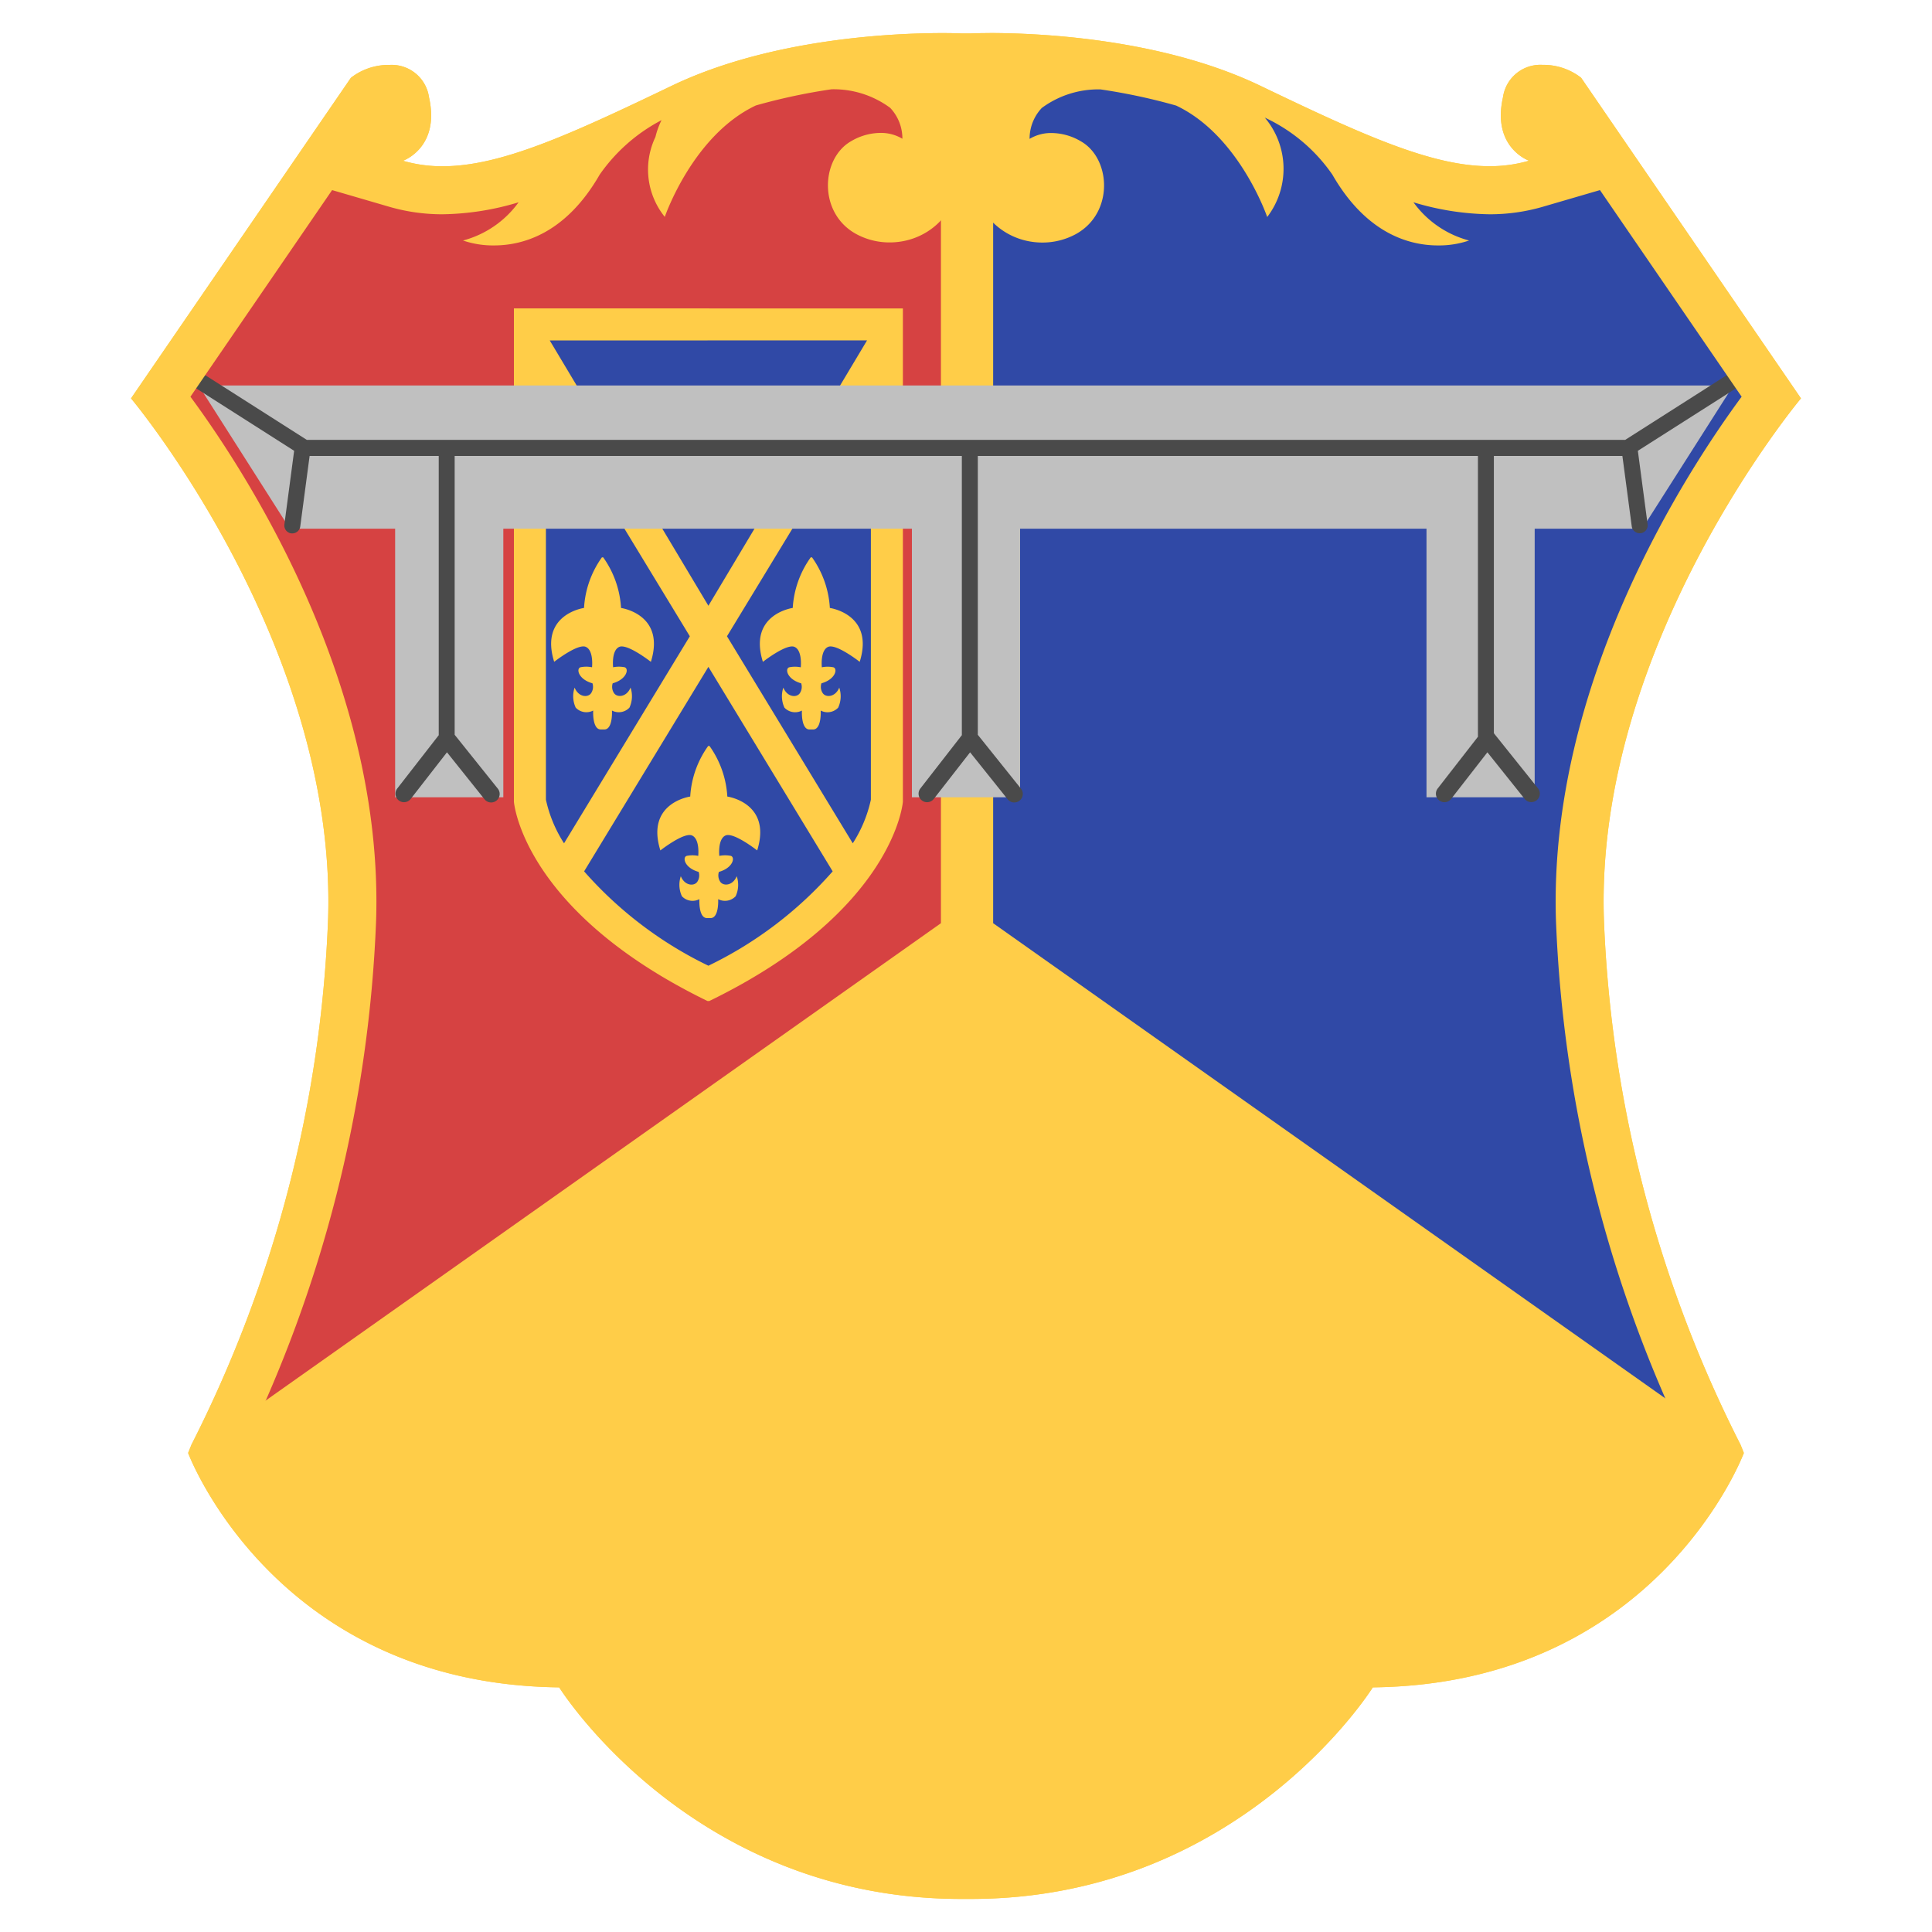 <svg id="_66_armored_regiment" data-name="66_armored_regiment" xmlns="http://www.w3.org/2000/svg" width="150" height="150" viewBox="0 0 150 150">
  <defs>
    <style>
      .cls-1 {
        fill: #ffcd48;
      }

      .cls-1, .cls-2, .cls-3, .cls-4, .cls-5 {
        fill-rule: evenodd;
      }

      .cls-2 {
        fill: #d64242;
      }

      .cls-3 {
        fill: #3049a6;
      }

      .cls-4 {
        fill: silver;
      }

      .cls-5 {
        fill: #4a4a4a;
      }
    </style>
  </defs>
  <path class="cls-1" d="M76.838,2.569c-0.931,0-1.465.025-1.465,0.025H74.627s-0.533-.025-1.465-0.025c-3.626,0-13.287.38-21.028,4.1-7.87,3.781-13.259,6.24-17.773,6.24a10.861,10.861,0,0,1-3.075-.427s2.906-1.011,2.021-4.929a2.927,2.927,0,0,0-3.074-2.511,4.756,4.756,0,0,0-2.991,1L10.172,30.93s16,19.06,15.3,40.434a98.3,98.3,0,0,1-10.615,40.814l-0.252.632s6.7,17.942,28.81,18.195c0,0,10.235,16.427,31.211,16.427h0.746c20.976,0,31.211-16.427,31.211-16.427,22.113-.253,28.809-18.195,28.809-18.195l-0.252-.632a98.29,98.29,0,0,1-10.614-40.814c-0.7-21.374,15.3-40.434,15.3-40.434L122.757,6.037a4.754,4.754,0,0,0-2.991-1,2.928,2.928,0,0,0-3.074,2.511c-0.884,3.918,2.022,4.929,2.022,4.929a10.854,10.854,0,0,1-3.075.427c-4.515,0-9.905-2.459-17.774-6.24-7.741-3.72-17.4-4.1-21.027-4.1"/>
  <path class="cls-2" d="M65.762,5.134c-11.757,0-15.16,6.24-24.739,8.45a29.129,29.129,0,0,1-6.557.782c-5.7,0-8.795-1.919-8.795-1.919L12.4,30.738A82.105,82.105,0,0,1,26.049,60.59c4.359,18.291-7.96,49.943-7.96,49.943L73.054,71.677V11.594L66.8,5.15q-0.53-.016-1.037-0.016"/>
  <path id="Shape_11_copy" data-name="Shape 11 copy" class="cls-3" d="M84.4,5.134q-0.508,0-1.037.016l-6.255,6.444V71.677l54.967,38.856s-12.32-31.653-7.961-49.943a82.109,82.109,0,0,1,13.646-29.852L124.5,12.448s-3.092,1.919-8.8,1.919a29.12,29.12,0,0,1-6.557-.782c-9.58-2.211-12.983-8.45-24.74-8.45"/>
  <path class="cls-3" d="M55,76.427c-12.558-6.281-13.781-13.62-13.857-14.193V25.24H68.857v37C68.79,62.755,67.6,70.124,55,76.427Z"/>
  <path class="cls-1" d="M55.066,23.942H39.9v38.3s0.628,8.466,15.033,15.479h0.133C69.471,70.712,70.1,62.246,70.1,62.246v-38.3H55.066Zm-0.133,2.485H67.318L55,47.031l-12.319-20.6H54.933ZM43.792,65.474a10.328,10.328,0,0,1-1.407-3.385V31.018L53.558,49.4ZM55,74.978a30.482,30.482,0,0,1-9.649-7.326L55,51.775l9.649,15.877A30.481,30.481,0,0,1,55,74.978ZM67.615,62.089a10.323,10.323,0,0,1-1.406,3.385L56.442,49.4,67.615,31.018V62.089Zm-14.026-.245s-3.476.48-2.318,4.183c0,0,1.837-1.441,2.459-1.159s0.48,1.583.48,1.583a2.246,2.246,0,0,0-.9,0c-0.339.113-.169,0.933,0.933,1.243a0.882,0.882,0,0,1-.085.735c-0.226.4-.989,0.367-1.3-0.4a2.1,2.1,0,0,0,.085,1.555,1.138,1.138,0,0,0,1.357.226s-0.085,1.47.593,1.47h0.272c0.678,0,.593-1.47.593-1.47a1.138,1.138,0,0,0,1.357-.226,2.093,2.093,0,0,0,.085-1.555c-0.311.763-1.074,0.791-1.3,0.4a0.882,0.882,0,0,1-.085-0.735c1.1-.311,1.272-1.13.933-1.243a2.244,2.244,0,0,0-.9,0s-0.141-1.3.48-1.583,2.459,1.159,2.459,1.159c1.159-3.7-2.318-4.183-2.318-4.183a7.5,7.5,0,0,0-1.385-3.928h-0.1A7.483,7.483,0,0,0,53.589,61.844Zm5.643-10.459s1.837-1.441,2.459-1.159,0.48,1.583.48,1.583a2.244,2.244,0,0,0-.9,0c-0.339.113-.17,0.933,0.933,1.244a0.881,0.881,0,0,1-.085.735c-0.226.4-.989,0.367-1.3-0.4a2.1,2.1,0,0,0,.085,1.554,1.138,1.138,0,0,0,1.357.226s-0.085,1.47.593,1.47h0.272c0.678,0,.593-1.47.593-1.47a1.137,1.137,0,0,0,1.356-.226,2.094,2.094,0,0,0,.085-1.554c-0.311.763-1.074,0.791-1.3,0.4a0.881,0.881,0,0,1-.085-0.735c1.1-.311,1.272-1.131.933-1.244a2.244,2.244,0,0,0-.9,0s-0.141-1.3.481-1.583,2.459,1.159,2.459,1.159c1.159-3.7-2.318-4.183-2.318-4.183a7.5,7.5,0,0,0-1.385-3.929h-0.1A7.486,7.486,0,0,0,61.549,47.2S58.073,47.682,59.231,51.385ZM48.075,50.226c0.622-.283,2.459,1.159,2.459,1.159,1.159-3.7-2.317-4.183-2.317-4.183a7.5,7.5,0,0,0-1.385-3.929h-0.1A7.483,7.483,0,0,0,45.344,47.2s-3.476.48-2.318,4.183c0,0,1.837-1.441,2.459-1.159s0.48,1.583.48,1.583a2.245,2.245,0,0,0-.9,0c-0.339.113-.169,0.933,0.933,1.244a0.882,0.882,0,0,1-.085.735c-0.226.4-.989,0.367-1.3-0.4a2.094,2.094,0,0,0,.085,1.554,1.137,1.137,0,0,0,1.357.226s-0.085,1.47.593,1.47h0.272c0.678,0,.593-1.47.593-1.47a1.137,1.137,0,0,0,1.357-.226,2.094,2.094,0,0,0,.085-1.554c-0.311.763-1.074,0.791-1.3,0.4a0.882,0.882,0,0,1-.085-0.735c1.1-.311,1.272-1.131.933-1.244a2.245,2.245,0,0,0-.9,0S47.453,50.509,48.075,50.226Z"/>
  <path class="cls-4" d="M134.578,29.93H15.422L22.5,41.049h8.178V61.9h8.4V41.049H70.8V61.9h8.4V41.049h31.553V61.9h8.4V41.049H127.5l7.076-11.119m0,0h0"/>
  <path class="cls-5" d="M134.714,30.194L127.163,35l0.756,5.7a0.621,0.621,0,0,1-.534.7,0.77,0.77,0,0,1-.083,0,0.62,0.62,0,0,1-.614-0.539L125.962,35.4h-9.978V56.928l3.429,4.282a0.661,0.661,0,0,1-1.032.826l-2.9-3.627-2.815,3.619a0.66,0.66,0,1,1-1.043-.811l3.131-4.025c0-.014-0.008-0.026-0.008-0.039V35.4H75.917V57.05l3.332,4.16a0.661,0.661,0,1,1-1.031.826l-2.9-3.627L72.5,62.028a0.66,0.66,0,1,1-1.043-.811l3.221-4.14V35.4H35.3V57.047l3.334,4.163a0.661,0.661,0,1,1-1.031.826l-2.9-3.627-2.815,3.619a0.66,0.66,0,1,1-1.043-.811l3.218-4.137V35.4H24.038l-0.726,5.473a0.62,0.62,0,0,1-.615.539,0.768,0.768,0,0,1-.083,0,0.622,0.622,0,0,1-.534-0.7L22.837,35l-7.55-4.811a0.622,0.622,0,0,1,.668-1.049l7.866,5.012H126.18l7.866-5.012A0.622,0.622,0,0,1,134.714,30.194Z"/>
  <path class="cls-1" d="M74.539,6.321h0.922l0.084,0S76.015,6.3,76.812,6.3a9.308,9.308,0,0,0-1.551,6.817c0.419,3.952,3.1,5.714,5.664,5.714a5.415,5.415,0,0,0,2.613-.66c2.969-1.643,2.717-5.875.38-7.2a4.534,4.534,0,0,0-2.253-.643,3.236,3.236,0,0,0-1.728.454,3.476,3.476,0,0,1,.948-2.4,7.389,7.389,0,0,1,4.558-1.441,45.851,45.851,0,0,1,5.871,1.255c4.91,2.318,7.071,8.653,7.071,8.653A6.156,6.156,0,0,0,98.2,9.133a13.084,13.084,0,0,1,5.243,4.422c2.642,4.595,5.98,5.5,8.2,5.5a7.188,7.188,0,0,0,2.414-.382,7.781,7.781,0,0,1-4.316-2.967,21.26,21.26,0,0,0,5.9.93,14.683,14.683,0,0,0,4.124-.577l4.455-1.3,11,16.041c-4.329,5.87-15.014,22.3-14.415,40.689a102.655,102.655,0,0,0,10.479,41.367c-1.958,3.821-8.758,14.243-24.739,14.426l-2.031.034-1.083,1.711A34.6,34.6,0,0,1,75.374,143.7H74.627a34.594,34.594,0,0,1-28.046-14.671L45.5,127.3l-2.042-.023c-15.993-.183-22.791-10.621-24.74-14.424A102.646,102.646,0,0,0,29.2,71.486C29.8,53.094,19.112,36.667,14.785,30.8l11-16.041,4.455,1.3a14.68,14.68,0,0,0,4.124.577,21.235,21.235,0,0,0,5.9-.93,7.779,7.779,0,0,1-4.316,2.967,7.191,7.191,0,0,0,2.413.382c2.22,0,5.559-.905,8.2-5.5a13.448,13.448,0,0,1,4.8-4.226,6.205,6.205,0,0,0-.475,1.311,5.85,5.85,0,0,0,.728,6.2s2.161-6.335,7.072-8.653a45.8,45.8,0,0,1,5.87-1.255,7.389,7.389,0,0,1,4.558,1.441,3.478,3.478,0,0,1,.948,2.4,3.238,3.238,0,0,0-1.727-.454,4.531,4.531,0,0,0-2.253.643c-2.337,1.327-2.591,5.559.379,7.2a5.419,5.419,0,0,0,2.613.66c2.568,0,5.245-1.761,5.663-5.714A9.315,9.315,0,0,0,73.189,6.3c0.8,0,1.262.022,1.264,0.022l0.087,0m2.3-3.753c-0.931,0-1.463.026-1.463,0.026H74.627s-0.532-.026-1.463-0.026c-3.626,0-13.287.38-21.029,4.1-7.868,3.781-13.258,6.239-17.772,6.239a10.867,10.867,0,0,1-3.077-.426s2.906-1.011,2.022-4.929a2.927,2.927,0,0,0-3.073-2.512,4.752,4.752,0,0,0-2.992,1L10.173,30.93s16,19.06,15.3,40.434a98.289,98.289,0,0,1-10.614,40.813l-0.252.631s6.7,17.943,28.81,18.2c0,0,10.235,16.427,31.21,16.427h0.747c20.976,0,31.21-16.427,31.21-16.427,22.113-.253,28.809-18.2,28.809-18.2l-0.252-.631a98.289,98.289,0,0,1-10.614-40.813c-0.7-21.374,15.3-40.434,15.3-40.434L122.758,6.037a4.755,4.755,0,0,0-2.992-1,2.929,2.929,0,0,0-3.074,2.512c-0.884,3.918,2.022,4.929,2.022,4.929a10.866,10.866,0,0,1-3.077.426c-4.514,0-9.9-2.458-17.772-6.239-7.742-3.721-17.4-4.1-21.029-4.1"/>
</svg>
